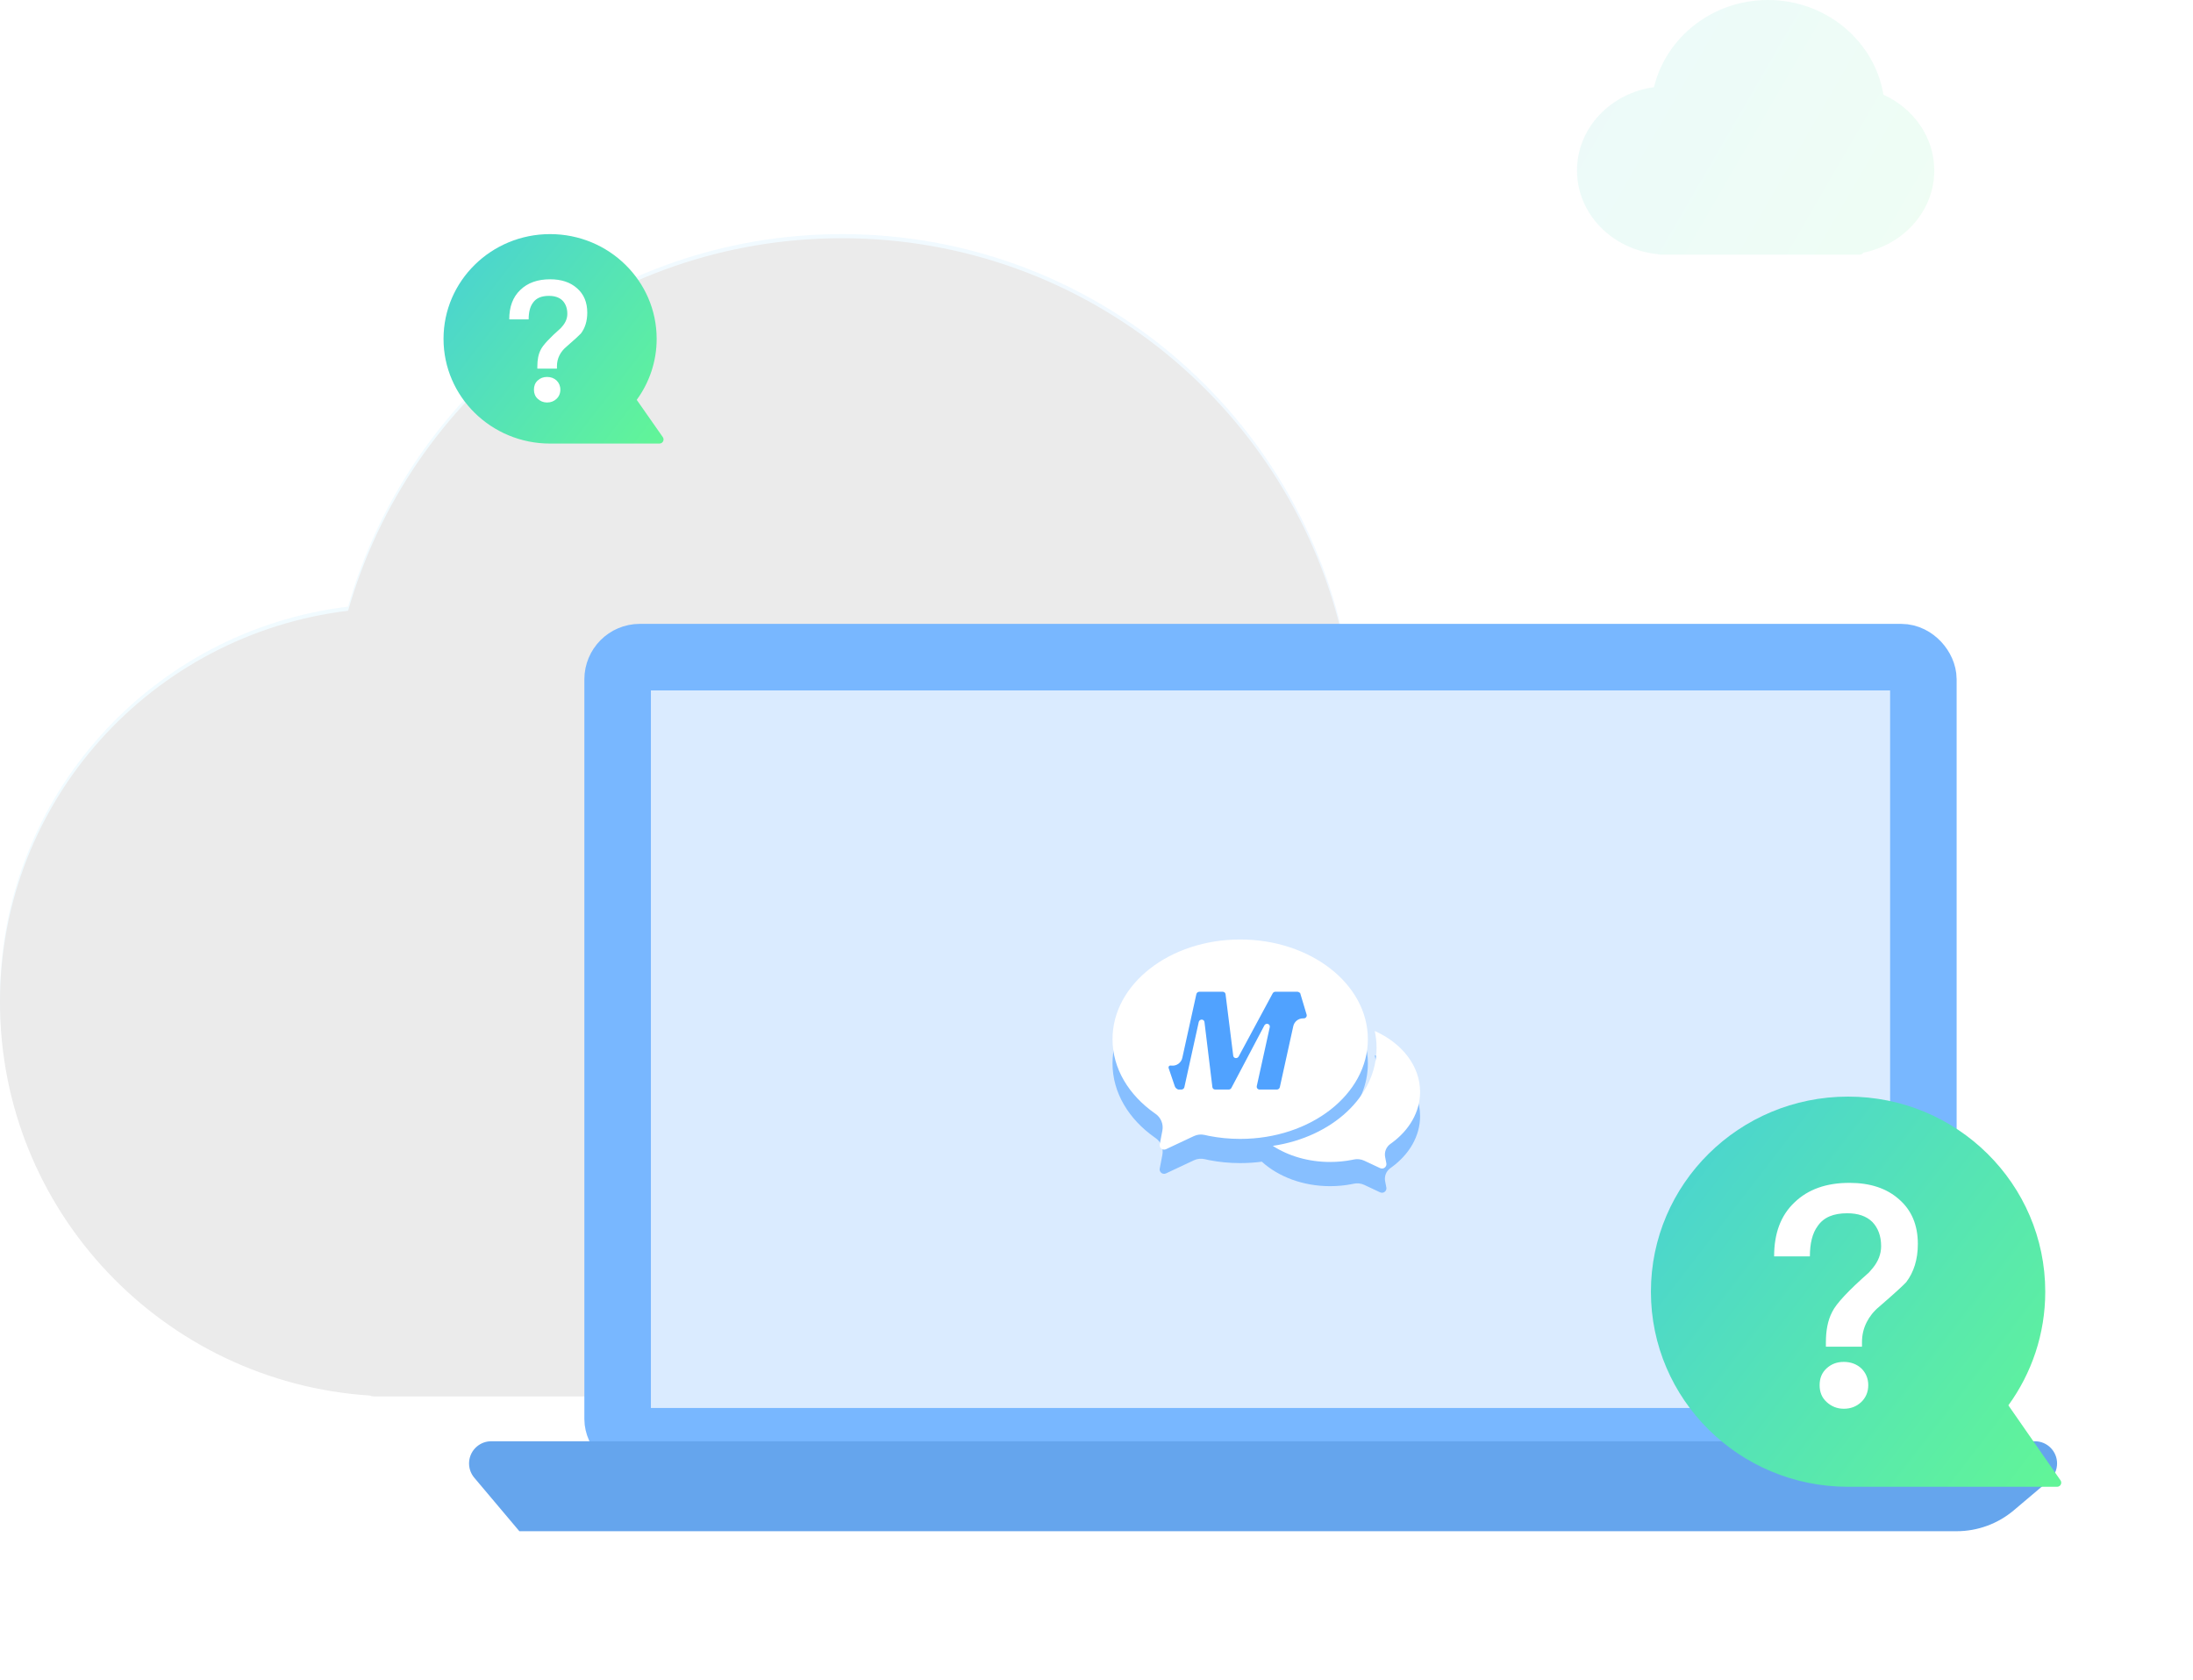 <?xml version="1.0" encoding="UTF-8"?>
<svg width="534px" height="409px" viewBox="0 0 534 409" version="1.1" xmlns="http://www.w3.org/2000/svg" xmlns:xlink="http://www.w3.org/1999/xlink">
    <!-- Generator: Sketch 62 (91390) - https://sketch.com -->
    <title>提问配图</title>
    <desc>Created with Sketch.</desc>
    <defs>
        <linearGradient x1="-25.706%" y1="17.229%" x2="137.025%" y2="84.419%" id="linearGradient-1">
            <stop stop-color="#44CAE0" offset="0%"></stop>
            <stop stop-color="#68FF87" offset="100%"></stop>
        </linearGradient>
        <linearGradient x1="11.14%" y1="32.756%" x2="116.102%" y2="90.343%" id="linearGradient-2">
            <stop stop-color="#4DCCFF" offset="0%"></stop>
            <stop stop-color="#4489FF" offset="100%"></stop>
        </linearGradient>
        <path d="M91,339 C90.681,339 90.38,338.926 90.113,338.793 C39.795,335.522 0,293.884 0,243 C0,193.932 37.004,153.463 84.765,147.703 C99.67,95.343 147.857,57 205,57 C264.931,57 315.01,99.176 327.178,155.465 C360.683,170.517 384,204.05 384,243 C384,296.019 340.795,339 287.5,339 C286.772,339 286.046,338.992 285.323,338.976 C285.218,338.991 285.11,339 285,339 L91,339 Z" id="path-3"></path>
        <filter x="-26.2%" y="-35.6%" width="152.3%" height="171.3%" filterUnits="objectBoundingBox" id="filter-4">
            <feGaussianBlur stdDeviation="100" in="SourceAlpha" result="shadowBlurInner1"></feGaussianBlur>
            <feOffset dx="0" dy="1" in="shadowBlurInner1" result="shadowOffsetInner1"></feOffset>
            <feComposite in="shadowOffsetInner1" in2="SourceAlpha" operator="arithmetic" k2="-1" k3="1" result="shadowInnerInner1"></feComposite>
            <feColorMatrix values="0 0 0 0 1   0 0 0 0 1   0 0 0 0 1  0 0 0 0.5 0" type="matrix" in="shadowInnerInner1"></feColorMatrix>
        </filter>
        <filter x="-33.9%" y="-68.3%" width="167.7%" height="232.4%" filterUnits="objectBoundingBox" id="filter-5">
            <feOffset dx="9" dy="35" in="SourceAlpha" result="shadowOffsetOuter1"></feOffset>
            <feGaussianBlur stdDeviation="18" in="shadowOffsetOuter1" result="shadowBlurOuter1"></feGaussianBlur>
            <feColorMatrix values="0 0 0 0 0.396   0 0 0 0 0.647   0 0 0 0 0.929  0 0 0 0.125 0" type="matrix" in="shadowBlurOuter1" result="shadowMatrixOuter1"></feColorMatrix>
            <feMerge>
                <feMergeNode in="shadowMatrixOuter1"></feMergeNode>
                <feMergeNode in="SourceGraphic"></feMergeNode>
            </feMerge>
        </filter>
        <linearGradient x1="-25.706%" y1="-8.477%" x2="137.025%" y2="111.418%" id="linearGradient-6">
            <stop stop-color="#44CAE0" offset="0%"></stop>
            <stop stop-color="#68FF87" offset="100%"></stop>
        </linearGradient>
        <linearGradient x1="-25.706%" y1="-8.338%" x2="137.025%" y2="111.271%" id="linearGradient-7">
            <stop stop-color="#44CAE0" offset="0%"></stop>
            <stop stop-color="#68FF87" offset="100%"></stop>
        </linearGradient>
    </defs>
    <g id="页面-1" stroke="none" stroke-width="1" fill="none" fill-rule="evenodd">
        <g id="同步助手web-导航条上滑" transform="translate(-1058, -5076)">
            <g id="banner备份-6" transform="translate(0, 4906)">
                <g id="编组-10" transform="translate(360, 59)">
                    <g id="编组-7" transform="translate(0, 79)">
                        <g id="提问配图" transform="translate(698, 32)">
                            <path d="M404.2,62 C404.02,62 403.85,61.961 403.697,61.89 C392.629,60.816 384,52.097 384,41.5 C384,31.208 392.139,22.688 402.747,21.223 C405.689,9.059 416.998,0 430.5,0 C444.675,0 456.433,9.986 458.631,23.064 C465.954,26.391 471,33.397 471,41.5 C471,51.299 463.622,59.492 453.76,61.519 C453.542,61.811 453.193,62 452.8,62 L404.2,62 Z" id="形状结合备份-7" fill="url(#linearGradient-1)" opacity="0.1"></path>
                            <g id="形状结合" opacity="0.08">
                                <use fill="url(#linearGradient-2)" fill-rule="evenodd" xlink:href="#path-3"></use>
                                <use fill="black" fill-opacity="1" filter="url(#filter-4)" xlink:href="#path-3"></use>
                            </g>
                            <g id="编组-27" transform="translate(99, 125)">
                                <g id="编组-17" filter="url(#filter-5)">
                                    <rect id="矩形" stroke="#78B7FF" stroke-width="16.2" fill="#DAEBFF" x="42.394" y="0" width="317.951" height="190.914" rx="5.4"></rect>
                                    <g id="编组备份" transform="translate(162.901, 68.745)">
                                        <path d="M31.089,5.892 C48.258,5.892 62.177,16.761 62.177,30.169 C62.177,35.244 60.183,39.955 56.774,43.85 C61.234,40.907 64.297,37.18 64.297,32.29 C64.297,30.885 64.144,29.508 63.85,28.168 C70.449,31.109 74.895,36.647 74.895,42.994 C74.895,47.901 72.238,52.324 67.983,55.438 L67.669,55.663 C66.651,56.38 66.147,57.627 66.382,58.849 L66.676,60.378 C66.789,60.964 66.405,61.53 65.819,61.643 C65.595,61.686 65.364,61.657 65.157,61.56 L61.31,59.756 C60.497,59.375 59.58,59.274 58.704,59.471 C58.543,59.507 58.422,59.533 58.34,59.549 C56.629,59.884 54.837,60.061 52.992,60.061 C46.349,60.061 40.396,57.757 36.379,54.118 L36.391,54.094 C34.668,54.325 32.896,54.446 31.089,54.446 C28.47,54.446 25.927,54.193 23.497,53.717 C23.303,53.679 22.953,53.601 22.448,53.484 C21.562,53.278 20.633,53.377 19.81,53.764 L19.81,53.764 L13.017,56.955 C12.811,57.052 12.579,57.081 12.355,57.039 C11.769,56.926 11.385,56.36 11.497,55.774 L11.497,55.774 L12.139,52.427 C12.445,50.835 11.771,49.214 10.427,48.307 C10.362,48.263 10.305,48.224 10.256,48.19 C3.958,43.747 6.02697497e-12,37.319 6.02697497e-12,30.169 C6.02697497e-12,16.761 13.919,5.892 31.089,5.892 Z" id="形状结合" fill="#50A2FF" opacity="0.6"></path>
                                        <path d="M63.85,22.274 C70.448,25.215 74.895,30.754 74.895,37.102 C74.895,42.008 72.238,46.432 67.983,49.545 L67.669,49.771 C66.651,50.487 66.147,51.734 66.382,52.957 L66.676,54.486 C66.789,55.071 66.405,55.638 65.819,55.75 C65.595,55.793 65.364,55.764 65.157,55.667 L61.31,53.863 C60.497,53.482 59.58,53.382 58.704,53.578 C58.543,53.614 58.422,53.64 58.34,53.656 C56.629,53.991 54.837,54.169 52.992,54.169 C47.684,54.169 42.817,52.698 39.026,50.25 C53.415,48.123 64.297,38.253 64.297,26.398 C64.297,24.992 64.144,23.615 63.85,22.274 Z M31.089,1.35035152e-12 C48.258,1.35035152e-12 62.177,10.869 62.177,24.277 C62.177,37.684 48.258,48.554 31.089,48.554 C28.47,48.554 25.927,48.301 23.497,47.825 C23.303,47.787 22.953,47.709 22.448,47.592 C21.562,47.386 20.633,47.484 19.81,47.871 L19.81,47.871 L13.017,51.063 C12.811,51.16 12.579,51.189 12.355,51.146 C11.769,51.034 11.385,50.468 11.497,49.882 L11.497,49.882 L12.139,46.535 C12.445,44.942 11.771,43.321 10.427,42.415 C10.362,42.371 10.305,42.332 10.256,42.297 C3.958,37.854 2.94232363e-12,31.427 2.94232363e-12,24.277 C2.94232363e-12,10.869 13.919,1.35035152e-12 31.089,1.35035152e-12 Z" id="形状结合" fill="#FFFFFF"></path>
                                        <path d="M26.848,12.728 C27.18,12.728 27.457,12.959 27.517,13.281 L27.523,13.321 L29.391,28.292 C29.419,28.516 29.553,28.709 29.752,28.81 C30.082,28.979 30.493,28.855 30.691,28.533 L30.713,28.496 L39.001,13.118 C39.122,12.893 39.351,12.746 39.6,12.729 L39.647,12.728 L45.016,12.728 C45.059,12.728 45.101,12.731 45.143,12.739 C45.303,12.769 45.437,12.85 45.534,12.963 L45.665,12.963 L47.265,18.296 C47.377,18.67 47.165,19.065 46.792,19.177 C46.726,19.197 46.657,19.207 46.588,19.207 L46.387,19.207 C45.247,19.207 44.26,20 44.014,21.113 L40.742,35.953 L40.742,35.953 C40.671,36.275 40.391,36.513 40.067,36.532 L40.025,36.533 L35.791,36.533 C35.748,36.533 35.706,36.529 35.664,36.521 C35.297,36.454 35.06,36.109 35.119,35.74 L35.127,35.699 L38.289,21.362 C38.358,21.051 38.213,20.739 37.934,20.6 C37.603,20.434 37.193,20.562 36.998,20.885 L36.976,20.923 L28.948,36.137 C28.828,36.365 28.598,36.515 28.346,36.531 L28.299,36.533 L24.991,36.533 C24.658,36.533 24.38,36.3 24.322,35.978 L24.316,35.937 L22.39,20.102 C22.354,19.806 22.134,19.572 21.841,19.518 C21.473,19.45 21.109,19.685 21.008,20.046 L20.997,20.086 L17.498,35.953 C17.427,36.275 17.147,36.513 16.824,36.532 L16.781,36.533 L16.49,36.533 L16.437,36.539 C16.341,36.548 16.246,36.546 16.154,36.533 L16.141,36.533 C16.098,36.533 16.055,36.529 16.014,36.521 C15.896,36.5 15.791,36.449 15.705,36.378 C15.455,36.234 15.257,36.001 15.158,35.711 L13.662,31.307 C13.578,31.061 13.71,30.793 13.956,30.709 C14.021,30.687 14.089,30.68 14.157,30.687 L14.368,30.709 C15.597,30.838 16.728,30.023 16.995,28.816 L20.415,13.307 L20.415,13.307 C20.486,12.986 20.766,12.748 21.09,12.729 L21.132,12.728 L26.848,12.728 Z" id="路径" fill="#50A2FF"></path>
                                    </g>
                                    <path d="M11.616,190.914 L387.502,190.914 C390.484,190.914 392.902,193.332 392.902,196.314 C392.902,197.903 392.202,199.412 390.988,200.438 L382.386,207.711 C378.487,211.008 373.546,212.817 368.44,212.817 L18.467,212.817 L18.467,212.817 L7.488,199.795 C5.566,197.515 5.855,194.108 8.135,192.186 C9.109,191.365 10.342,190.914 11.616,190.914 Z" id="路径-21" fill="#65A5ED"></path>
                                </g>
                            </g>
                            <g id="编组-30备份" transform="translate(108, 57)">
                                <path d="M25.949,0 C40.28,0 51.898,11.417 51.898,25.5 C51.898,31.042 50.099,36.17 47.044,40.353 L53.393,49.427 C53.709,49.879 53.599,50.503 53.146,50.819 C52.978,50.937 52.778,51 52.573,51 L25.949,51 C11.618,51 0,39.583 0,25.5 C0,11.417 11.618,0 25.949,0 Z" id="形状结合" fill="url(#linearGradient-6)"></path>
                                <path d="M27.616,32.758 L27.616,32.181 C27.616,31.192 27.823,30.327 28.238,29.503 C28.611,28.761 29.151,28.06 29.897,27.442 C31.889,25.712 33.092,24.599 33.465,24.187 C34.461,22.868 35,21.179 35,19.118 C35,16.604 34.17,14.626 32.511,13.184 C30.852,11.701 28.653,11 25.956,11 C22.886,11 20.48,11.865 18.697,13.596 C16.871,15.327 16,17.717 16,20.766 L20.729,20.766 C20.729,19.036 21.061,17.676 21.766,16.728 C22.555,15.574 23.841,15.038 25.666,15.038 C27.076,15.038 28.197,15.409 28.985,16.192 C29.731,16.975 30.146,18.047 30.146,19.407 C30.146,20.437 29.773,21.426 29.026,22.332 L28.528,22.909 C25.832,25.299 24.214,27.03 23.675,28.143 C23.094,29.255 22.845,30.615 22.845,32.181 L22.845,32.758 L27.616,32.758 Z M25.21,41 C26.122,41 26.869,40.712 27.491,40.135 C28.114,39.558 28.445,38.775 28.445,37.868 C28.445,36.962 28.114,36.22 27.533,35.643 C26.91,35.066 26.122,34.777 25.21,34.777 C24.297,34.777 23.55,35.066 22.928,35.643 C22.306,36.22 22.015,36.962 22.015,37.868 C22.015,38.775 22.306,39.516 22.928,40.093 C23.55,40.67 24.297,41 25.21,41 Z" id="？" fill="#FFFFFF" fill-rule="nonzero"></path>
                            </g>
                            <g id="编组-30" transform="translate(402, 267)">
                                <path d="M48.012,0 C74.528,0 96.024,21.266 96.024,47.5 C96.024,57.823 92.696,67.376 87.043,75.168 L99.734,93.429 C100.049,93.883 99.937,94.506 99.483,94.821 C99.315,94.938 99.116,95 98.912,95 L48.012,95 C21.496,95 1.0658141e-13,73.734 1.0658141e-13,47.5 C1.0658141e-13,21.266 21.496,0 48.012,0 Z" id="形状结合" fill="url(#linearGradient-7)"></path>
                                <path d="M51.397,60.89 L51.397,59.832 C51.397,58.019 51.779,56.433 52.544,54.922 C53.231,53.562 54.225,52.277 55.6,51.144 C59.269,47.971 61.485,45.931 62.172,45.176 C64.007,42.758 65,39.661 65,35.883 C65,31.275 63.472,27.648 60.415,25.004 C57.358,22.284 53.308,21 48.341,21 C42.686,21 38.253,22.587 34.967,25.76 C31.605,28.933 30,33.315 30,38.905 L38.712,38.905 C38.712,35.732 39.323,33.239 40.622,31.501 C42.074,29.386 44.443,28.404 47.806,28.404 C50.404,28.404 52.467,29.084 53.919,30.519 C55.295,31.955 56.059,33.919 56.059,36.412 C56.059,38.301 55.371,40.114 53.996,41.776 L53.079,42.834 C48.111,47.216 45.131,50.389 44.138,52.429 C43.068,54.468 42.609,56.962 42.609,59.832 L42.609,60.89 L51.397,60.89 Z M46.965,76 C48.646,76 50.022,75.471 51.168,74.413 C52.314,73.356 52.926,71.92 52.926,70.258 C52.926,68.596 52.314,67.236 51.245,66.179 C50.098,65.121 48.646,64.592 46.965,64.592 C45.284,64.592 43.908,65.121 42.762,66.179 C41.616,67.236 41.081,68.596 41.081,70.258 C41.081,71.92 41.616,73.28 42.762,74.338 C43.908,75.396 45.284,76 46.965,76 Z" id="？" fill="#FFFFFF" fill-rule="nonzero"></path>
                            </g>
                        </g>
                    </g>
                </g>
            </g>
        </g>
    </g>
</svg>
